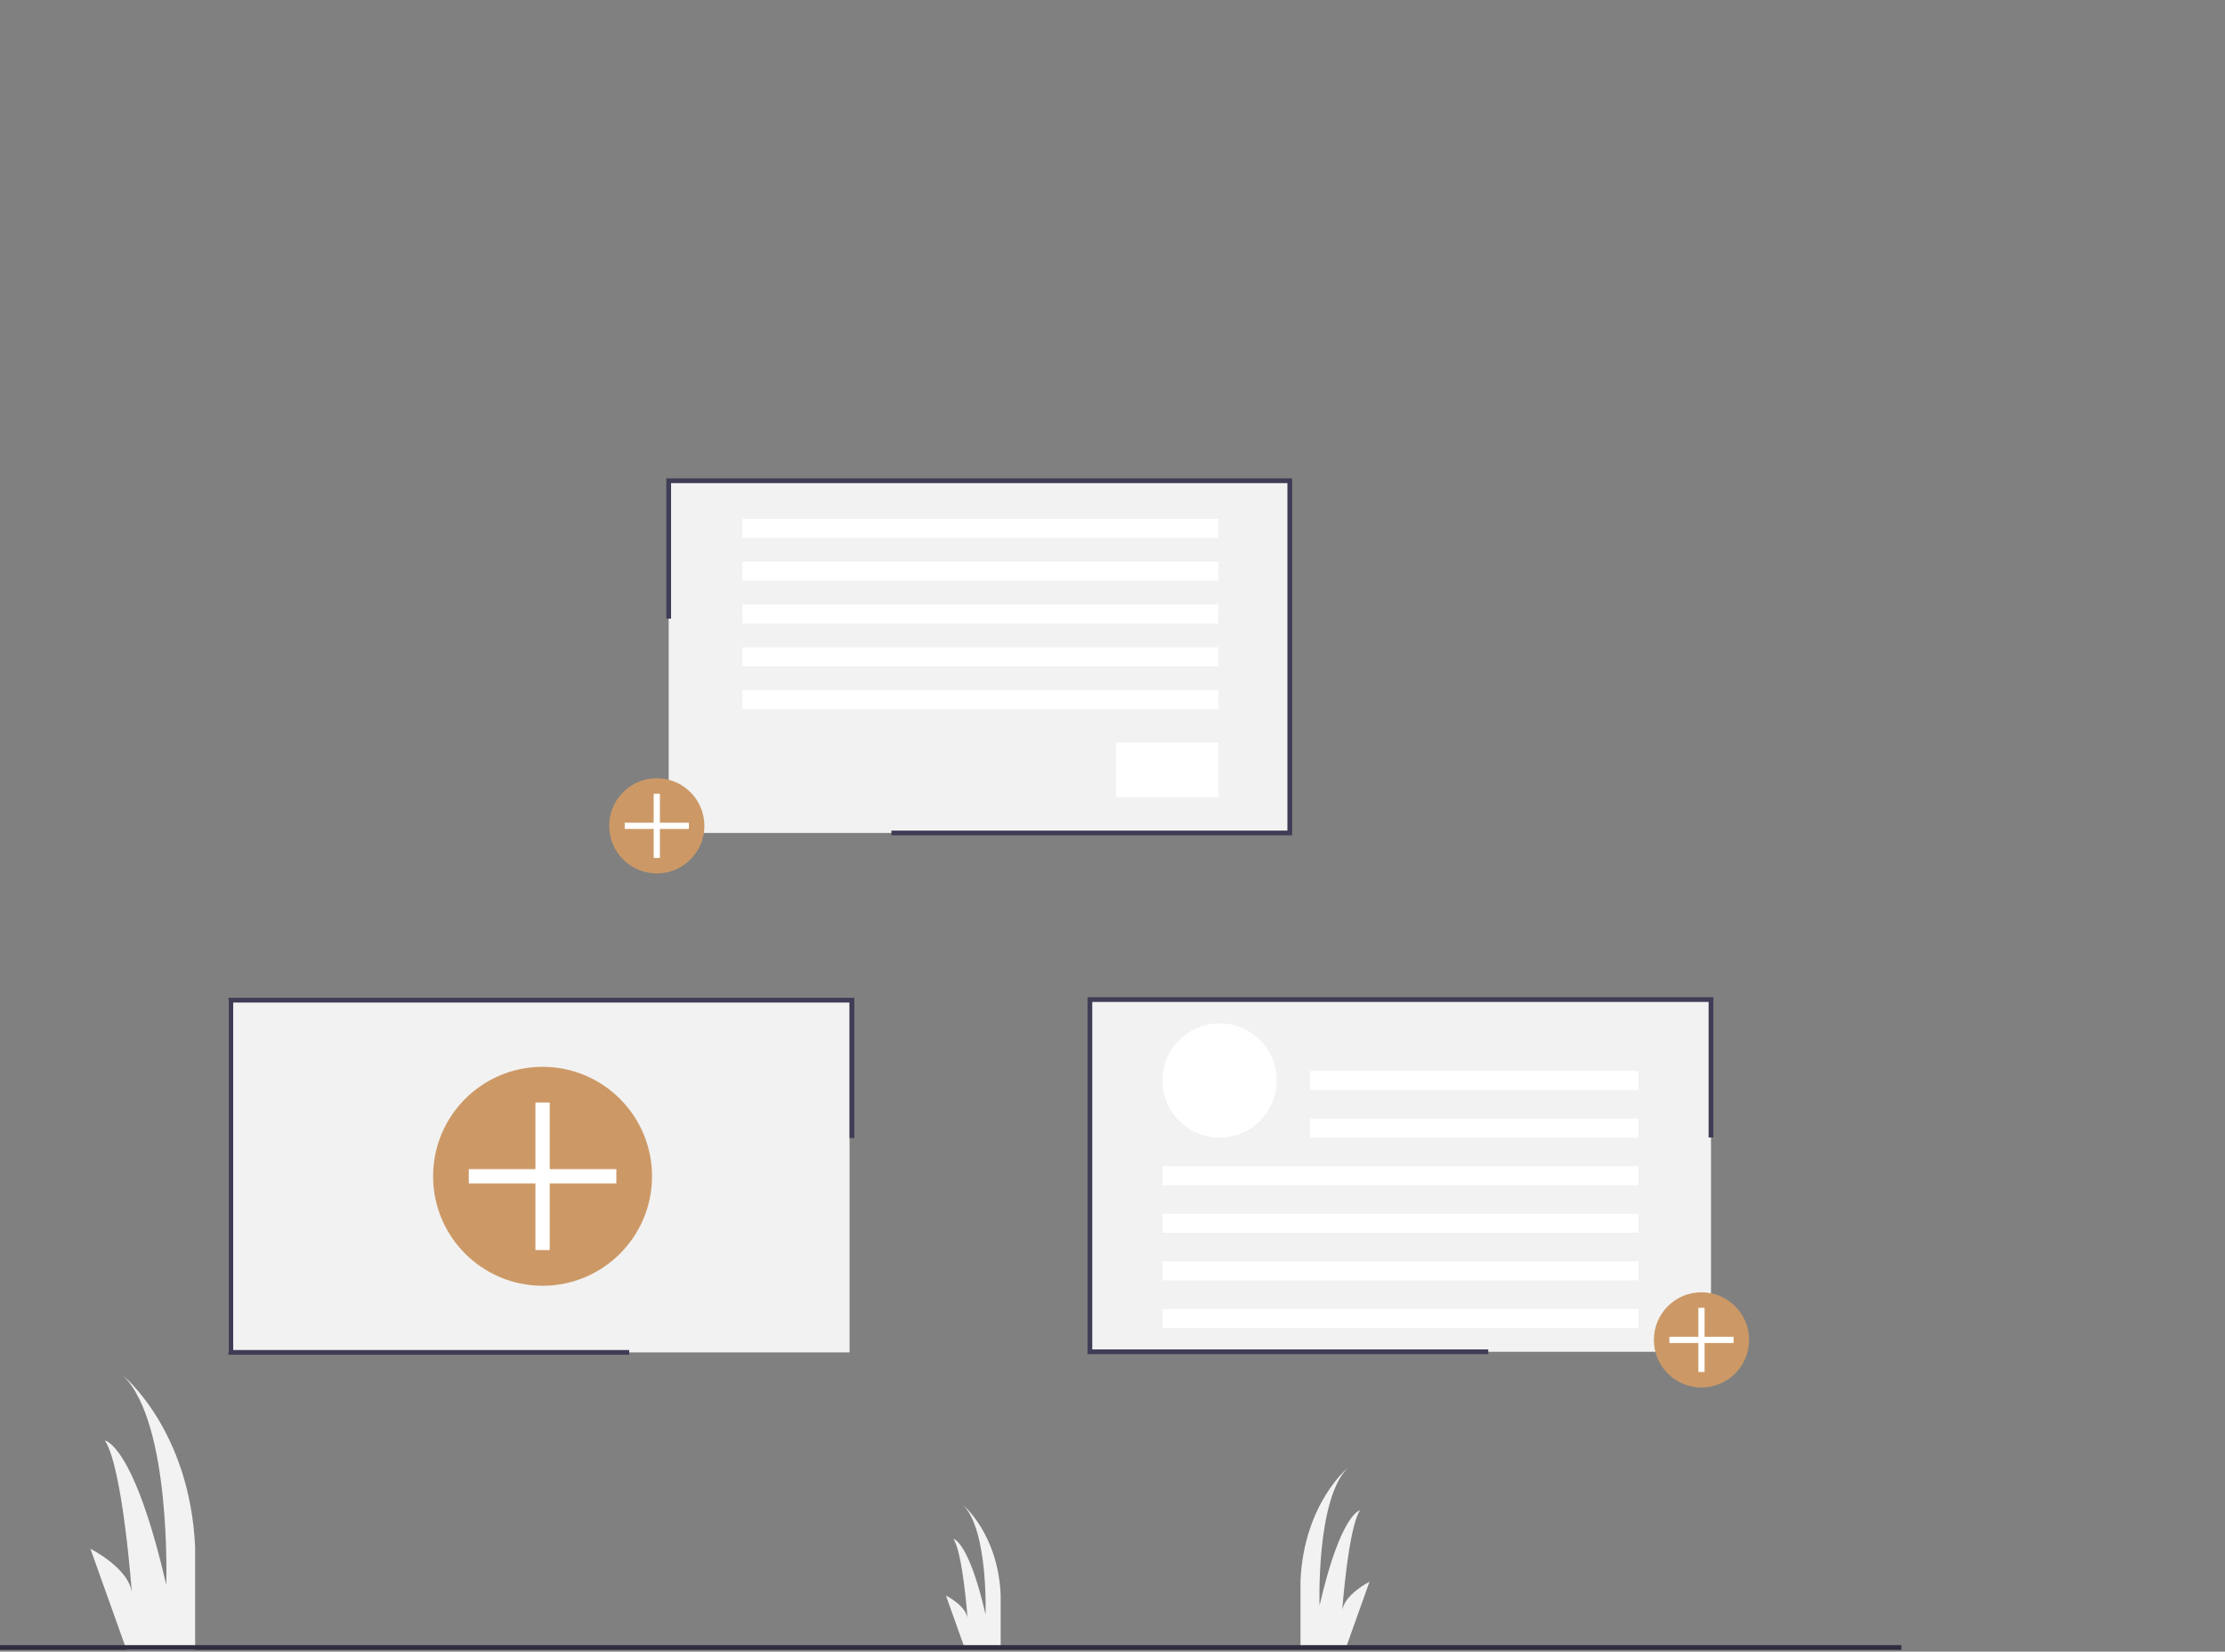 <svg width="935" height="694" viewBox="0 0 935 694" fill="none" xmlns="http://www.w3.org/2000/svg">
<rect x="0" y="0" width="935" height="694" fill="#808080" stroke="none"/>
<g clip-path="url(#clip0)">
<path d="M53.172 693.256L38 650.773C38 650.773 54.69 659.118 55.448 669.738C55.448 669.738 51.655 616.635 44.069 605.256C44.069 605.256 56.207 606.773 69.862 665.945C69.862 665.945 72.138 597.669 51.655 577.945C51.655 577.945 79.724 600.704 82 650.014V693.256H53.172Z" fill="#F2F2F2"/>
<path d="M565.5 692.628L575.5 664.628C575.5 664.628 564.5 670.128 564 677.128C564 677.128 566.5 642.128 571.5 634.628C571.5 634.628 563.5 635.628 554.5 674.628C554.5 674.628 553 629.628 566.5 616.628C566.5 616.628 548 631.628 546.5 664.128V692.628H565.5Z" fill="#F2F2F2"/>
<path d="M405.431 692.628L397.5 670.421C397.5 670.421 406.224 674.783 406.621 680.335C406.621 680.335 404.638 652.576 400.672 646.628C400.672 646.628 407.017 647.421 414.155 678.352C414.155 678.352 415.345 642.662 404.638 632.352C404.638 632.352 419.31 644.248 420.5 670.024V692.628H405.431Z" fill="#F2F2F2"/>
<path d="M719 420H458V568H719V420Z" fill="#F2F2F2"/>
<path d="M512.5 478C525.755 478 536.5 467.254 536.5 454C536.5 440.745 525.755 430 512.5 430C499.245 430 488.5 440.745 488.5 454C488.5 467.254 499.245 478 512.5 478Z" fill="white"/>
<path d="M688.5 450H550.5V458H688.5V450Z" fill="white"/>
<path d="M688.5 470H550.5V478H688.5V470Z" fill="white"/>
<path d="M688.5 490H488.5V498H688.5V490Z" fill="white"/>
<path d="M688.5 510H488.5V518H688.5V510Z" fill="white"/>
<path d="M688.5 530H488.5V538H688.5V530Z" fill="white"/>
<path d="M688.5 550H488.5V558H688.5V550Z" fill="white"/>
<path d="M625.409 569H457V419H720V477.948H718V421H459V567H625.409V569Z" fill="#3F3D56"/>
<path d="M357 420.256H96V568.256H357V420.256Z" fill="#F2F2F2"/>
<path d="M264.41 569.256H96V419.256H359V478.204H357V421.256H98V567.256H264.41V569.256Z" fill="#3F3D56"/>
<path d="M228 540.256C253.405 540.256 274 519.661 274 494.256C274 468.851 253.405 448.256 228 448.256C202.595 448.256 182 468.851 182 494.256C182 519.661 202.595 540.256 228 540.256Z" fill="#CC9966"/>
<path d="M259 491.256H231V463.256H225V491.256H197V497.256H225V525.256H231V497.256H259V491.256Z" fill="white"/>
<path d="M281 350L542 350V202L281 202V350Z" fill="#F2F2F2"/>
<path d="M543 351H374.591V349H541V203H282V259.947H280V201H543V351Z" fill="#3F3D56"/>
<path d="M512 218H312V226H512V218Z" fill="white"/>
<path d="M512 236H312V244H512V236Z" fill="white"/>
<path d="M512 254H312V262H512V254Z" fill="white"/>
<path d="M512 272H312V280H512V272Z" fill="white"/>
<path d="M512 290H312V298H512V290Z" fill="white"/>
<path d="M512 312H469V335H512V312Z" fill="white"/>
<path d="M799 691.256H0V693.256H799V691.256Z" fill="#2F2E41"/>
<path d="M715 583C726.046 583 735 574.045 735 563C735 551.954 726.046 543 715 543C703.954 543 695 551.954 695 563C695 574.045 703.954 583 715 583Z" fill="#CC9966"/>
<path d="M728.478 561.695H716.304V549.521H713.696V561.695H701.522V564.304H713.696V576.478H716.304V564.304H728.478V561.695Z" fill="white"/>
<path d="M276 367C287.046 367 296 358.045 296 347C296 335.954 287.046 327 276 327C264.954 327 256 335.954 256 347C256 358.045 264.954 367 276 367Z" fill="#CC9966"/>
<path d="M289.478 345.695H277.304V333.521H274.696V345.695H262.522V348.304H274.696V360.478H277.304V348.304H289.478V345.695Z" fill="white"/>
</g>
<defs>
<clipPath id="clip0">
<rect width="935" height="693.256" fill="white"/>
</clipPath>
</defs>
</svg>
